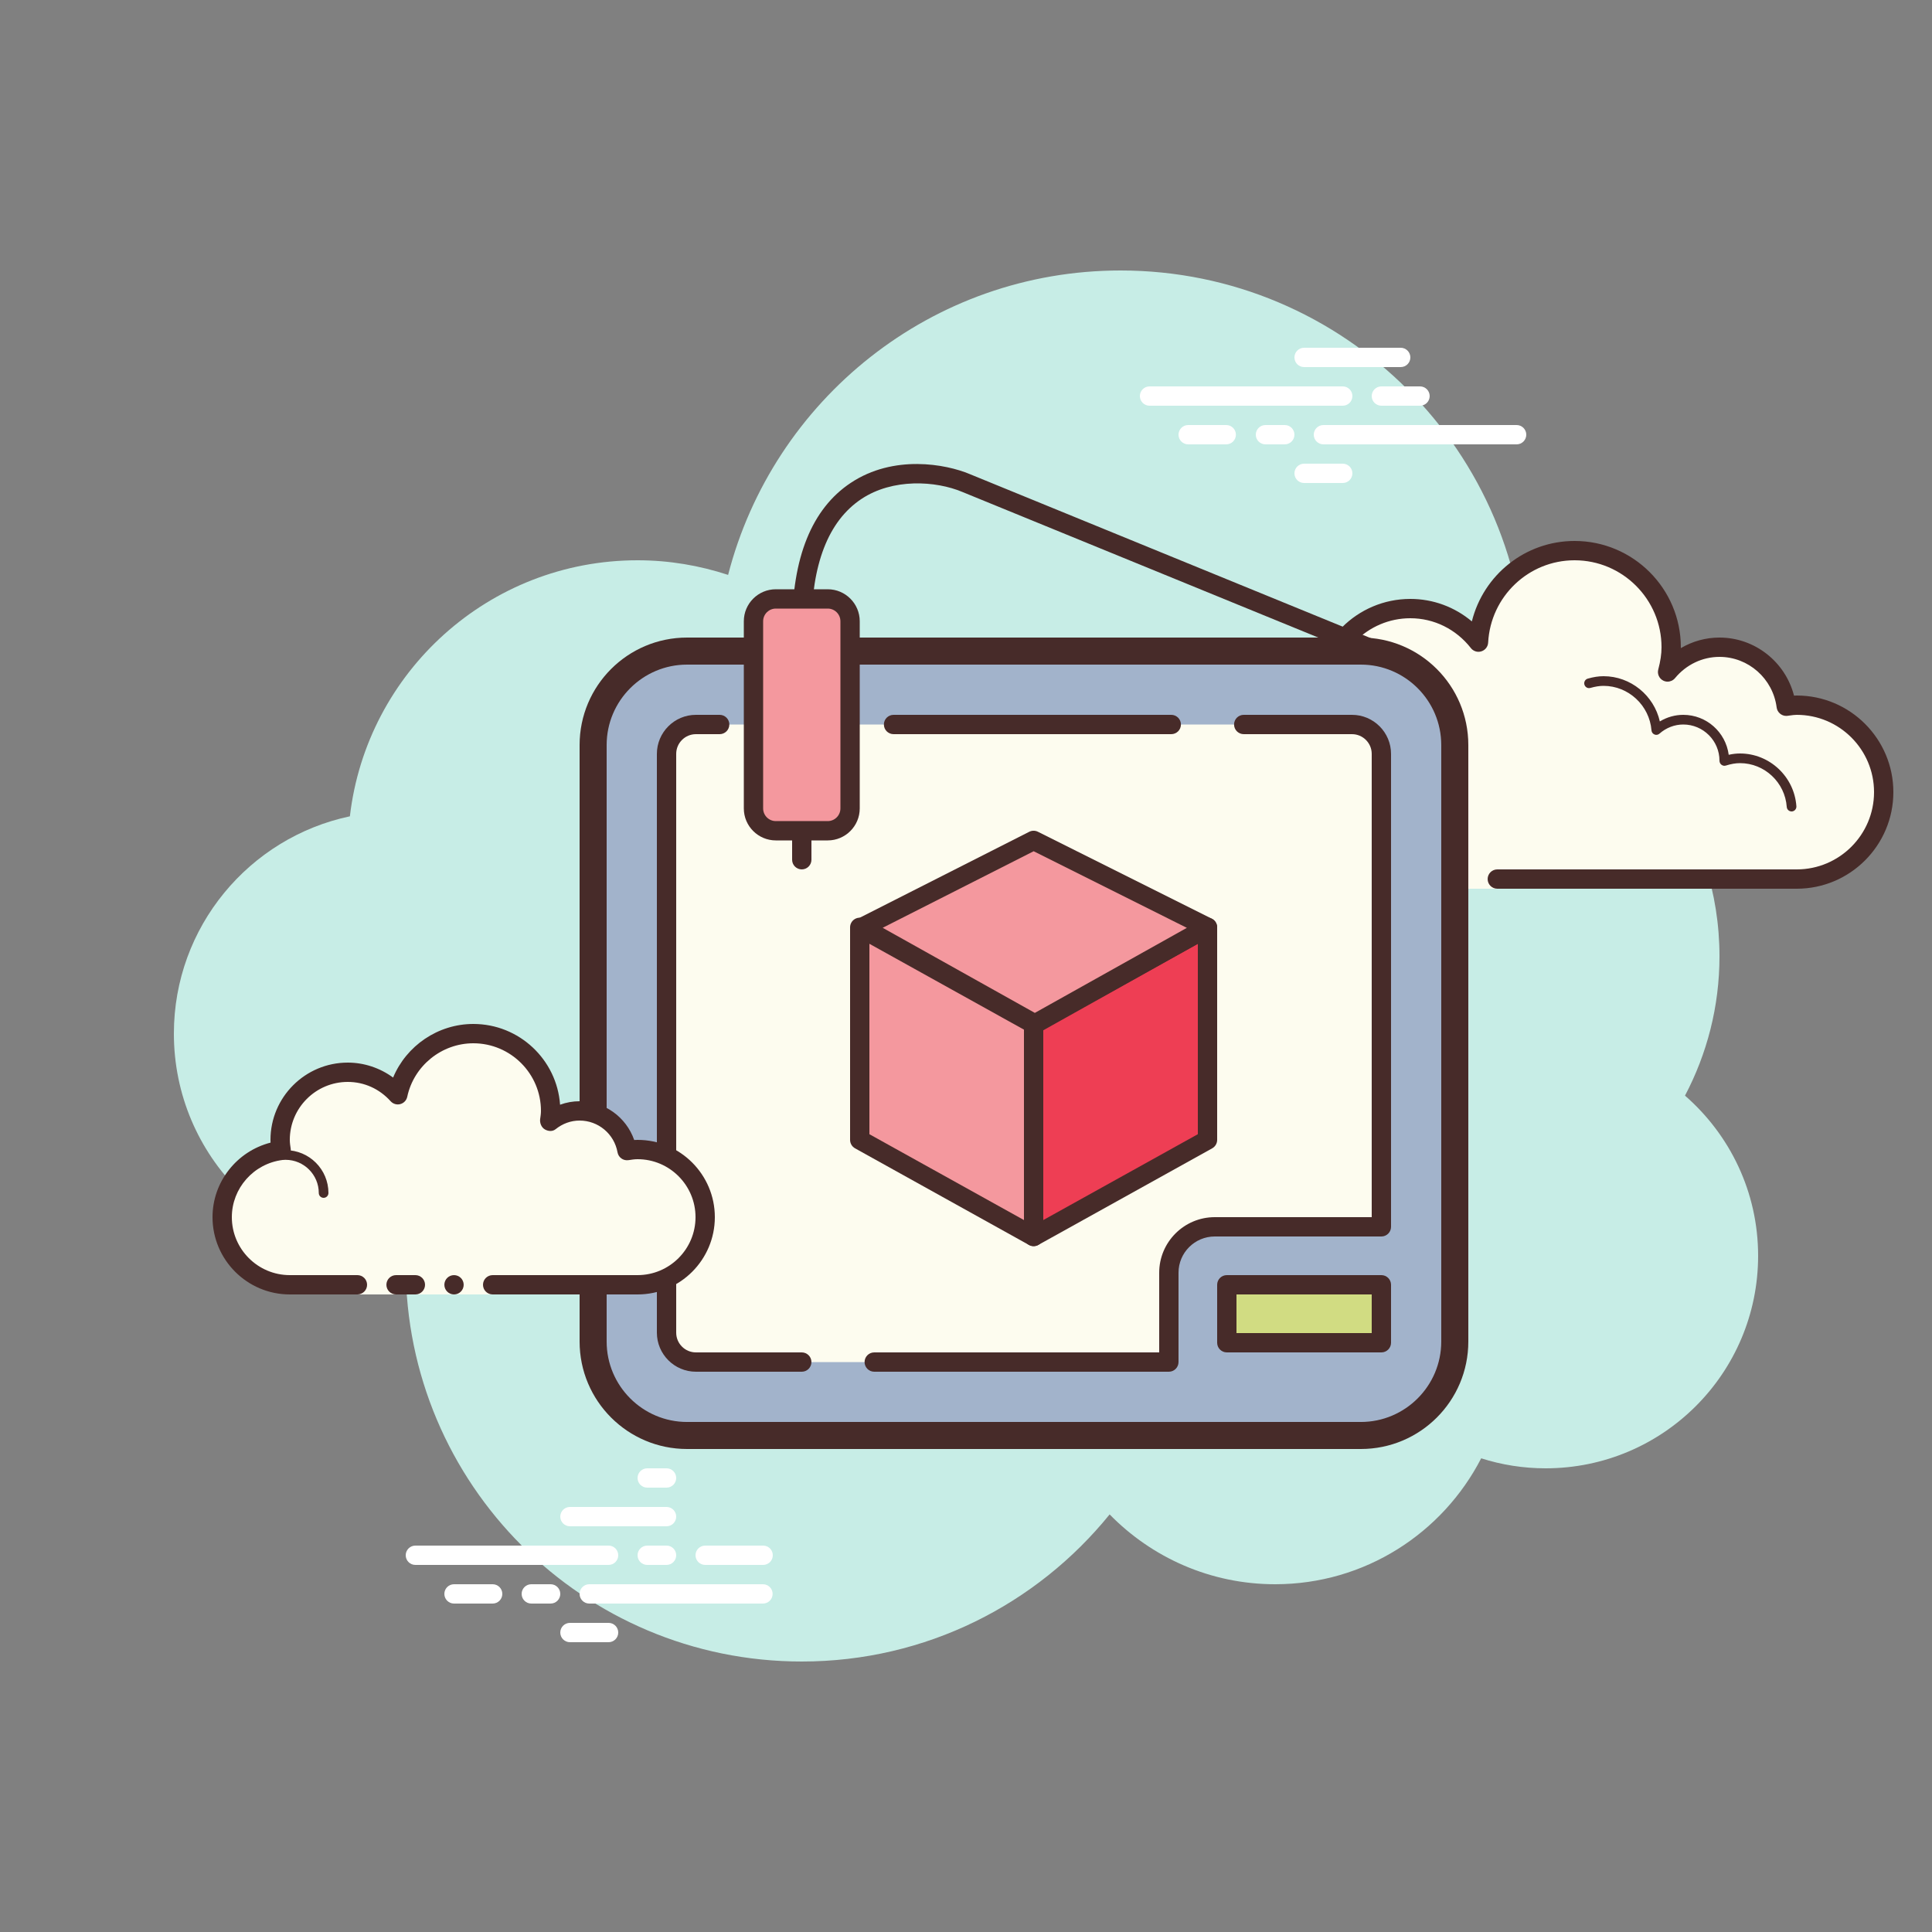 <svg xmlns="http://www.w3.org/2000/svg" width="50" height="50" viewBox="0 0 100 100"><rect x="0" y="0" width="100" height="100" fill="#808080" stroke="none"/><path fill="#c7ede6" d="M87.215,56.71C88.35,54.555,89,52.105,89,49.5c0-6.621-4.159-12.257-10.001-14.478 C78.999,35.015,79,35.008,79,35c0-11.598-9.402-21-21-21c-9.784,0-17.981,6.701-20.313,15.757C36.211,29.272,34.638,29,33,29 c-7.692,0-14.023,5.793-14.89,13.252C12.906,43.353,9,47.969,9,53.5C9,59.851,14.149,65,20.5,65c0.177,0,0.352-0.012,0.526-0.022 C21.022,65.153,21,65.324,21,65.5C21,76.822,30.178,86,41.5,86c6.437,0,12.175-2.972,15.934-7.614C59.612,80.611,62.64,82,66,82 c4.65,0,8.674-2.65,10.666-6.518C77.718,75.817,78.837,76,80,76c6.075,0,11-4.925,11-11C91,61.689,89.53,58.727,87.215,56.71z"/><path fill="#fdfcef" d="M77.5,45.5V46h-3v-0.5c0,0-4.242,0-5.5,0c-2.485,0-4.5-2.015-4.5-4.5 c0-2.333,1.782-4.229,4.055-4.455C68.533,36.364,68.5,36.187,68.5,36c0-2.485,2.015-4.5,4.5-4.5c1.438,0,2.703,0.686,3.527,1.736 C76.667,30.6,78.829,28.5,81.5,28.5c2.761,0,5,2.239,5,5c0,0.446-0.077,0.87-0.187,1.282c0.642-0.777,1.6-1.282,2.687-1.282 c1.781,0,3.234,1.335,3.455,3.055C92.636,36.533,92.813,36.5,93,36.5c2.485,0,4.5,2.015,4.5,4.5s-2.015,4.5-4.5,4.5s-9.5,0-9.5,0 H77.5z"/><path fill="#472b29" d="M81.5,28c3.033,0,5.5,2.467,5.5,5.5c0,0.016,0,0.031,0,0.047C87.602,33.192,88.29,33,89,33 c1.831,0,3.411,1.261,3.858,3.005C92.905,36.002,92.952,36,93,36c2.757,0,5,2.243,5,5s-2.243,5-5,5H77.5 c-0.276,0-0.5-0.224-0.5-0.5s0.224-0.5,0.5-0.5H93c2.206,0,4-1.794,4-4s-1.794-4-4-4c-0.117,0-0.23,0.017-0.343,0.032 l-0.141,0.019c-0.021,0.003-0.041,0.004-0.062,0.004c-0.246,0-0.462-0.185-0.495-0.437C91.768,35.125,90.496,34,89,34 c-0.885,0-1.723,0.401-2.301,1.1c-0.098,0.118-0.241,0.182-0.386,0.182c-0.078,0-0.156-0.018-0.228-0.056 c-0.209-0.107-0.314-0.346-0.254-0.573C85.946,34.218,86,33.852,86,33.5c0-2.481-2.019-4.5-4.5-4.5 c-2.381,0-4.347,1.872-4.474,4.263c-0.011,0.208-0.15,0.387-0.349,0.45c-0.05,0.016-0.101,0.024-0.152,0.024 c-0.15,0-0.296-0.069-0.392-0.192C75.362,32.563,74.221,32,73,32c-2.206,0-4,1.794-4,4c0,0.117,0.017,0.23,0.032,0.343 l0.019,0.141c0.016,0.134-0.022,0.268-0.106,0.373c-0.084,0.105-0.207,0.172-0.34,0.185C66.549,37.247,65,38.949,65,41 c0,2.206,1.794,4,4,4h5.5c0.276,0,0.5,0.224,0.5,0.5S74.776,46,74.5,46H69c-2.757,0-5-2.243-5-5c0-2.397,1.689-4.413,4.003-4.877 C68.001,36.082,68,36.041,68,36c0-2.757,2.243-5,5-5c1.176,0,2.293,0.416,3.183,1.164C76.781,29.76,78.945,28,81.5,28L81.5,28z"/><path fill="#472b29" d="M83,35c1.403,0,2.609,0.999,2.913,2.341C86.28,37.119,86.699,37,87.125,37 c1.202,0,2.198,0.897,2.353,2.068C89.681,39.022,89.874,39,90.063,39c1.529,0,2.811,1.2,2.918,2.732 C92.99,41.87,92.886,41.99,92.749,42c-0.006,0-0.012,0-0.018,0c-0.13,0-0.24-0.101-0.249-0.232 c-0.089-1.271-1.151-2.268-2.419-2.268c-0.229,0-0.47,0.042-0.738,0.127c-0.022,0.007-0.045,0.01-0.067,0.01 c-0.055,0-0.11-0.02-0.156-0.054C89.038,39.537,89,39.455,89,39.375c0-1.034-0.841-1.875-1.875-1.875 c-0.447,0-0.885,0.168-1.231,0.473c-0.047,0.041-0.106,0.063-0.165,0.063c-0.032,0-0.063-0.006-0.093-0.019 c-0.088-0.035-0.148-0.117-0.155-0.212C85.377,36.512,84.288,35.5,83,35.5c-0.208,0-0.425,0.034-0.682,0.107 c-0.023,0.007-0.047,0.01-0.07,0.01c-0.109,0-0.207-0.073-0.239-0.182c-0.038-0.133,0.039-0.271,0.172-0.309 C82.483,35.04,82.744,35,83,35L83,35z"/><path fill="#472b29" d="M69.117,36.5c1.326,0,2.508,0.897,2.874,2.182c0.038,0.133-0.039,0.271-0.172,0.309 C71.795,38.997,71.772,39,71.75,39c-0.109,0-0.209-0.072-0.24-0.182C71.205,37.748,70.221,37,69.117,37 c-0.117,0-0.23,0.014-0.342,0.029c-0.012,0.002-0.023,0.003-0.035,0.003c-0.121,0-0.229-0.092-0.246-0.217 c-0.019-0.137,0.077-0.263,0.214-0.281C68.842,36.516,68.978,36.5,69.117,36.5L69.117,36.5z"/><path fill="#fff" d="M31.5,81h-10c-0.276,0-0.5-0.224-0.5-0.5s0.224-0.5,0.5-0.5h10c0.276,0,0.5,0.224,0.5,0.5 S31.777,81,31.5,81z"/><path fill="#fff" d="M34.5,81h-1c-0.276,0-0.5-0.224-0.5-0.5s0.224-0.5,0.5-0.5h1c0.276,0,0.5,0.224,0.5,0.5 S34.777,81,34.5,81z"/><path fill="#fff" d="M39.491,83H30.5c-0.276,0-0.5-0.224-0.5-0.5s0.224-0.5,0.5-0.5h8.991c0.276,0,0.5,0.224,0.5,0.5 S39.767,83,39.491,83z"/><path fill="#fff" d="M28.5,83h-1c-0.276,0-0.5-0.224-0.5-0.5s0.224-0.5,0.5-0.5h1c0.276,0,0.5,0.224,0.5,0.5 S28.777,83,28.5,83z"/><path fill="#fff" d="M25.5,83h-2c-0.276,0-0.5-0.224-0.5-0.5s0.224-0.5,0.5-0.5h2c0.276,0,0.5,0.224,0.5,0.5 S25.777,83,25.5,83z"/><path fill="#fff" d="M31.5,85h-2c-0.276,0-0.5-0.224-0.5-0.5s0.224-0.5,0.5-0.5h2c0.276,0,0.5,0.224,0.5,0.5 S31.776,85,31.5,85z"/><path fill="#fff" d="M34.5,76c-0.177,0-0.823,0-1,0c-0.276,0-0.5,0.224-0.5,0.5c0,0.276,0.224,0.5,0.5,0.5 c0.177,0,0.823,0,1,0c0.276,0,0.5-0.224,0.5-0.5C35,76.224,34.776,76,34.5,76z"/><path fill="#fff" d="M34.5,78c-0.177,0-4.823,0-5,0c-0.276,0-0.5,0.224-0.5,0.5c0,0.276,0.224,0.5,0.5,0.5 c0.177,0,4.823,0,5,0c0.276,0,0.5-0.224,0.5-0.5C35,78.224,34.776,78,34.5,78z"/><path fill="#fff" d="M39.5,80c-0.177,0-2.823,0-3,0c-0.276,0-0.5,0.224-0.5,0.5c0,0.276,0.224,0.5,0.5,0.5 c0.177,0,2.823,0,3,0c0.276,0,0.5-0.224,0.5-0.5C40,80.224,39.776,80,39.5,80z"/><g><path fill="#fff" d="M69.5,21h-10c-0.276,0-0.5-0.224-0.5-0.5s0.224-0.5,0.5-0.5h10c0.276,0,0.5,0.224,0.5,0.5 S69.776,21,69.5,21z"/><path fill="#fff" d="M73.5,21h-2c-0.276,0-0.5-0.224-0.5-0.5s0.224-0.5,0.5-0.5h2c0.276,0,0.5,0.224,0.5,0.5 S73.776,21,73.5,21z"/><path fill="#fff" d="M78.5,23h-10c-0.276,0-0.5-0.224-0.5-0.5s0.224-0.5,0.5-0.5h10c0.276,0,0.5,0.224,0.5,0.5 S78.777,23,78.5,23z"/><path fill="#fff" d="M66.5,23h-1c-0.276,0-0.5-0.224-0.5-0.5s0.224-0.5,0.5-0.5h1c0.276,0,0.5,0.224,0.5,0.5 S66.776,23,66.5,23z"/><path fill="#fff" d="M63.47,23H61.5c-0.276,0-0.5-0.224-0.5-0.5s0.224-0.5,0.5-0.5h1.97c0.276,0,0.5,0.224,0.5,0.5 S63.746,23,63.47,23z"/><path fill="#fff" d="M72.5,19h-5c-0.276,0-0.5-0.224-0.5-0.5s0.224-0.5,0.5-0.5h5c0.276,0,0.5,0.224,0.5,0.5 S72.777,19,72.5,19z"/><path fill="#fff" d="M69.5,25h-2c-0.276,0-0.5-0.224-0.5-0.5s0.224-0.5,0.5-0.5h2c0.276,0,0.5,0.224,0.5,0.5 S69.776,25,69.5,25z"/></g><g><path fill="#a2b3cb" d="M35.562,74.3c-2.682,0-4.862-2.181-4.862-4.862V38.563c0-2.681,2.181-4.862,4.862-4.862h34.875 c2.682,0,4.862,2.181,4.862,4.862v30.875c0,2.681-2.181,4.862-4.862,4.862H35.562z"/><path fill="#472b29" d="M70.437,34.4c2.295,0,4.162,1.867,4.162,4.163v30.875c0,2.295-1.867,4.163-4.162,4.163H35.562 c-2.295,0-4.162-1.867-4.162-4.163V38.563c0-2.295,1.867-4.163,4.162-4.163H70.437 M70.437,33H35.562 C32.49,33,30,35.49,30,38.563v30.875C30,72.51,32.49,75,35.562,75h34.875C73.51,75,76,72.51,76,69.438V38.563 C76,35.49,73.51,33,70.437,33L70.437,33z"/><path fill="#fdfcef" d="M60.5,65.875c0-1.312,1.063-2.375,2.375-2.375H71.5V39.022c0-0.84-0.681-1.522-1.522-1.522H36.022 c-0.84,0-1.522,0.681-1.522,1.522v29.957c0,0.84,0.681,1.522,1.522,1.522H60.5V65.875z"/><path fill="#472b29" d="M60.625,38H46.25c-0.276,0-0.5-0.224-0.5-0.5s0.224-0.5,0.5-0.5h14.375c0.276,0,0.5,0.224,0.5,0.5 S60.901,38,60.625,38z"/><path fill="#472b29" d="M60.5,71H45.25c-0.276,0-0.5-0.224-0.5-0.5s0.224-0.5,0.5-0.5H60v-4.125 C60,64.29,61.29,63,62.875,63H71V39.022C71,38.458,70.542,38,69.979,38h-5.604c-0.276,0-0.5-0.224-0.5-0.5s0.224-0.5,0.5-0.5 h5.604C71.093,37,72,37.907,72,39.022V63.5c0,0.276-0.224,0.5-0.5,0.5h-8.625C61.841,64,61,64.841,61,65.875V70.5 C61,70.776,60.776,71,60.5,71z"/><path fill="#472b29" d="M41.5,71h-5.479C34.907,71,34,70.093,34,68.978V39.022C34,37.907,34.907,37,36.021,37h1.229 c0.276,0,0.5,0.224,0.5,0.5s-0.224,0.5-0.5,0.5h-1.229C35.458,38,35,38.458,35,39.022v29.957C35,69.542,35.458,70,36.021,70H41.5 c0.276,0,0.5,0.224,0.5,0.5S41.776,71,41.5,71z"/><rect width="8" height="3" x="63.5" y="66.5" fill="#d1dc82"/><path fill="#472b29" d="M71.5,70h-8c-0.276,0-0.5-0.224-0.5-0.5v-3c0-0.276,0.224-0.5,0.5-0.5h8c0.276,0,0.5,0.224,0.5,0.5 v3C72,69.776,71.776,70,71.5,70z M64,69h7v-2h-7V69z"/><polygon fill="#f4989e" points="53.5 64 44.5 59 44.5 48 53.5 53"/><path fill="#472b29" d="M53.5,64.5c-0.084,0-0.167-0.021-0.243-0.063l-9-5C44.099,59.349,44,59.182,44,59V48 c0-0.177,0.094-0.341,0.246-0.431c0.152-0.09,0.341-0.092,0.497-0.006l9,5C53.901,52.651,54,52.818,54,53v11 c0,0.177-0.094,0.341-0.246,0.431C53.676,64.477,53.588,64.5,53.5,64.5z M45,58.706l8,4.444v-9.856l-8-4.444V58.706z"/><polygon fill="#ee3e54" points="53.5 64 62.5 59 62.5 48 53.5 53"/><path fill="#472b29" d="M53.5,64.5c-0.088,0-0.176-0.023-0.254-0.069C53.094,64.341,53,64.177,53,64V53 c0-0.182,0.099-0.349,0.257-0.437l9-5c0.156-0.086,0.345-0.084,0.497,0.006C62.906,47.659,63,47.823,63,48v11 c0,0.182-0.099,0.349-0.257,0.437l-9,5C53.667,64.479,53.584,64.5,53.5,64.5z M54,53.294v9.856l8-4.444V48.85L54,53.294z"/><g><polygon fill="#f4989e" points="44.625 48 53.563 53 62.5 48 53.5 43.5"/><path fill="#472b29" d="M53.563,53.5c-0.084,0-0.168-0.021-0.244-0.064l-8.938-5c-0.161-0.09-0.26-0.262-0.256-0.447 c0.004-0.185,0.109-0.352,0.273-0.436l8.875-4.5c0.142-0.072,0.309-0.072,0.45-0.001l9,4.5c0.166,0.083,0.271,0.25,0.276,0.436 c0.004,0.185-0.095,0.358-0.256,0.448l-8.938,5C53.73,53.479,53.646,53.5,53.563,53.5z M45.688,48.022l7.875,4.405l7.869-4.402 l-7.93-3.965L45.688,48.022z"/></g><g><path fill="#472b29" d="M71.811,34.463l-22-9c-1.382-0.581-3.601-0.714-5.223,0.363C42.871,26.966,42,29.212,42,32.5h-1 c0-3.644,1.021-6.17,3.035-7.507c2.217-1.473,4.914-0.978,6.159-0.454l21.995,8.998L71.811,34.463z"/></g><g><path fill="#472b29" d="M41.5,45c-0.276,0-0.5-0.224-0.5-0.5v-12c0-0.276,0.224-0.5,0.5-0.5s0.5,0.224,0.5,0.5v12 C42,44.776,41.776,45,41.5,45z"/></g><g><path fill="#f4989e" d="M42.844,43h-2.688C39.518,43,39,42.482,39,41.844v-9.688C39,31.518,39.518,31,40.156,31h2.688 C43.482,31,44,31.518,44,32.156v9.688C44,42.482,43.482,43,42.844,43z"/><path fill="#472b29" d="M42.844,43.5h-2.688c-0.913,0-1.656-0.743-1.656-1.656v-9.688c0-0.913,0.743-1.656,1.656-1.656 h2.688c0.913,0,1.656,0.743,1.656,1.656v9.688C44.5,42.757,43.757,43.5,42.844,43.5z M40.156,31.5 c-0.362,0-0.656,0.294-0.656,0.656v9.688c0,0.362,0.294,0.656,0.656,0.656h2.688c0.362,0,0.656-0.294,0.656-0.656v-9.688 c0-0.362-0.294-0.656-0.656-0.656H40.156z"/></g></g><g><path fill="#fdfcef" d="M18.5,66.5c0,0-1.567,0-3.5,0s-3.5-1.567-3.5-3.5c0-1.781,1.335-3.234,3.055-3.455 C14.527,59.366,14.5,59.187,14.5,59c0-1.933,1.567-3.5,3.5-3.5c1.032,0,1.95,0.455,2.59,1.165c0.384-1.808,1.987-3.165,3.91-3.165 c2.209,0,4,1.791,4,4c0,0.191-0.03,0.374-0.056,0.558C28.872,57.714,29.408,57.5,30,57.5c1.228,0,2.245,0.887,2.455,2.055 C32.634,59.527,32.813,59.5,33,59.5c1.933,0,3.5,1.567,3.5,3.5s-1.567,3.5-3.5,3.5s-7.5,0-7.5,0V67h-7V66.5z"/><path fill="#472b29" d="M16.75,62c0.138,0,0.25-0.112,0.25-0.25c0-1.223-0.995-2.218-2.218-2.218 c-0.034,0.009-0.737-0.001-1.244,0.136c-0.133,0.036-0.212,0.173-0.176,0.306c0.036,0.134,0.173,0.213,0.306,0.176 c0.444-0.12,1.1-0.12,1.113-0.118c0.948,0,1.719,0.771,1.719,1.718C16.5,61.888,16.612,62,16.75,62z"/><circle cx="23.5" cy="66.5" r=".5" fill="#472b29"/><path fill="#472b29" d="M15,67h3.5c0.276,0,0.5-0.224,0.5-0.5S18.776,66,18.5,66H15c-1.654,0-3-1.346-3-3 c0-1.496,1.125-2.768,2.618-2.959c0.134-0.018,0.255-0.088,0.336-0.196s0.115-0.244,0.094-0.377C15.025,59.314,15,59.16,15,59 c0-1.654,1.346-3,3-3c0.85,0,1.638,0.355,2.219,1c0.125,0.139,0.321,0.198,0.5,0.148c0.182-0.049,0.321-0.195,0.36-0.379 C21.42,55.165,22.859,54,24.5,54c1.93,0,3.5,1.57,3.5,3.5c0,0.143-0.021,0.28-0.041,0.418c-0.029,0.203,0.063,0.438,0.242,0.54 c0.179,0.102,0.396,0.118,0.556-0.01C29.122,58.155,29.551,58,30,58c0.966,0,1.792,0.691,1.963,1.644 c0.048,0.267,0.296,0.446,0.569,0.405C32.686,60.025,32.84,60,33,60c1.654,0,3,1.346,3,3s-1.346,3-3,3h-7.5 c-0.276,0-0.5,0.224-0.5,0.5s0.224,0.5,0.5,0.5H33c2.206,0,4-1.794,4-4s-1.794-4-4-4c-0.059,0-0.116,0.002-0.174,0.006 C32.412,57.82,31.289,57,30,57c-0.349,0-0.689,0.061-1.011,0.18C28.824,54.847,26.874,53,24.5,53 c-1.831,0-3.466,1.127-4.153,2.774C19.667,55.276,18.845,55,18,55c-2.206,0-4,1.794-4,4c0,0.048,0.001,0.095,0.004,0.142 C12.261,59.59,11,61.169,11,63C11,65.206,12.794,67,15,67z"/><path fill="#472b29" d="M20.5,66c0.159,0,0.841,0,1,0c0.276,0,0.5,0.224,0.5,0.5c0,0.276-0.224,0.5-0.5,0.5 c-0.159,0-0.841,0-1,0c-0.276,0-0.5-0.224-0.5-0.5C20,66.224,20.224,66,20.5,66z"/></g></svg>